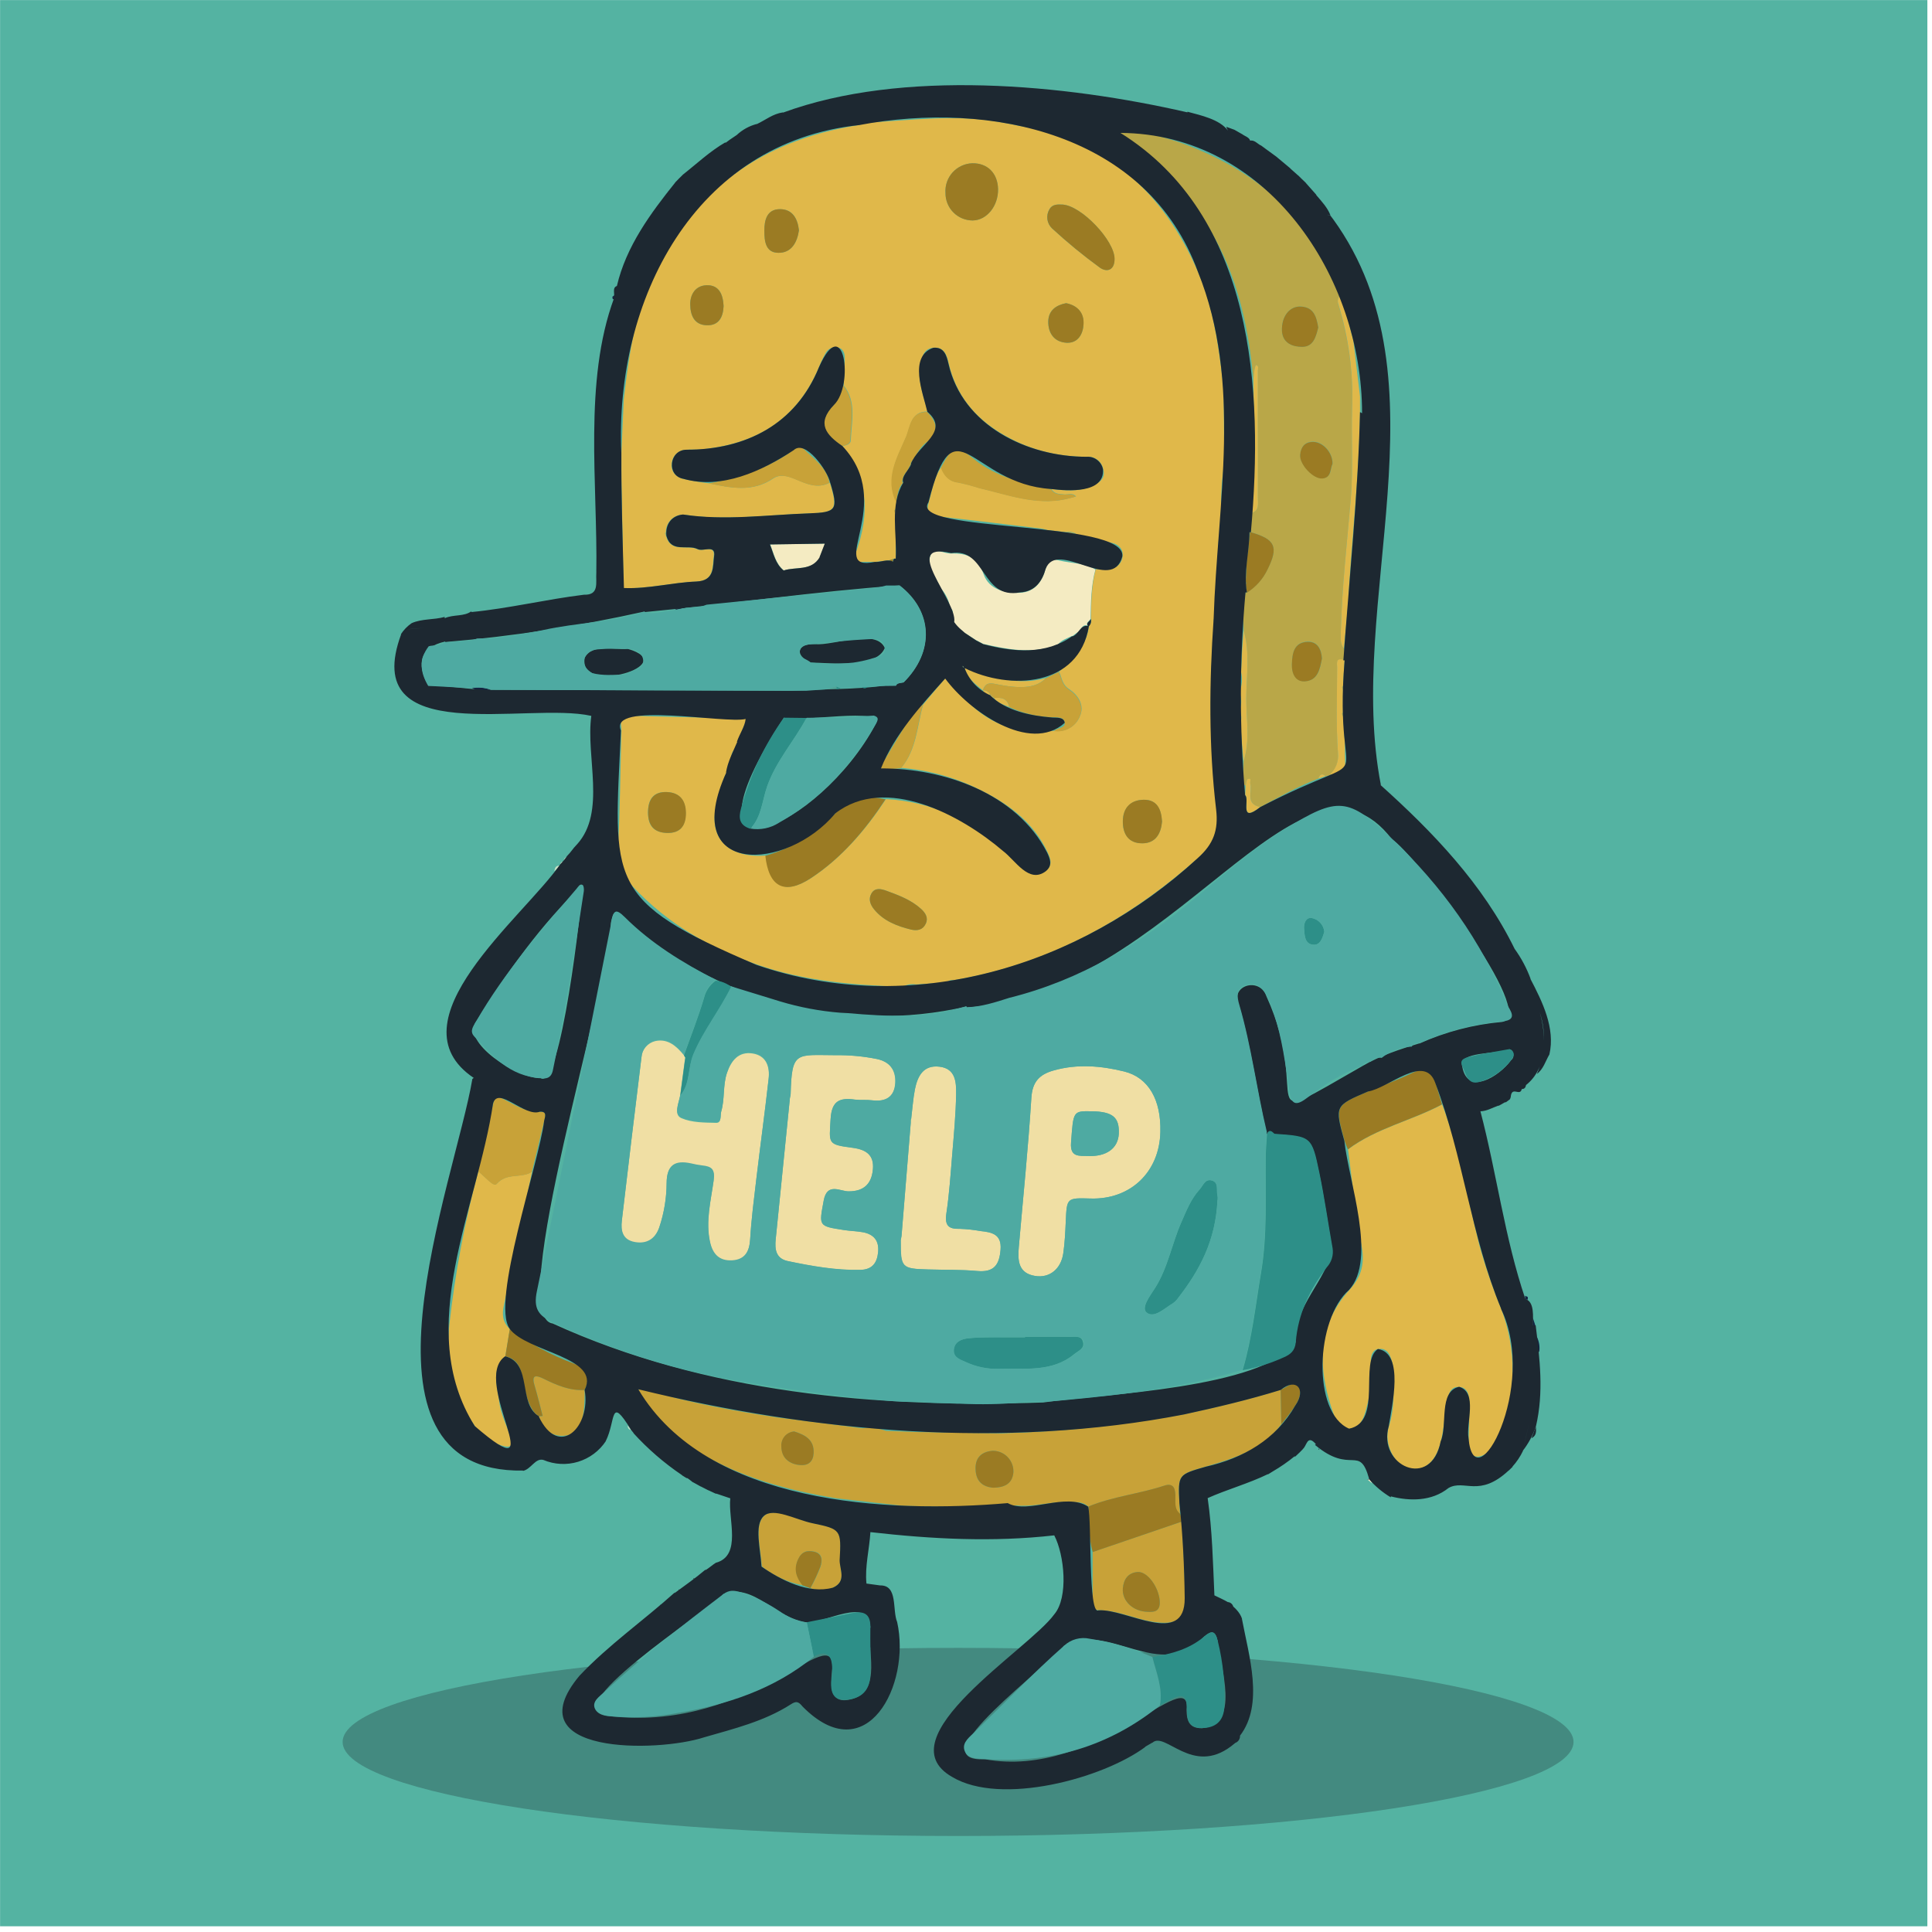 <svg width="129" height="129" viewBox="0 0 129 129" fill="none" xmlns="http://www.w3.org/2000/svg">
<path d="M128.69 0.005H0.005V128.618H128.69V0.005Z" fill="#54B3A2"/>
<path opacity="0.3" d="M63.971 122.589C86.666 122.589 105.065 119.777 105.065 116.309C105.065 112.841 86.666 110.029 63.971 110.029C41.275 110.029 22.877 112.841 22.877 116.309C22.877 119.777 41.275 122.589 63.971 122.589Z" fill="#1D2831"/>
<path d="M37.392 57.8L37.017 58.174C37.04 57.948 37.112 57.78 37.392 57.8Z" fill="#C6DFC4"/>
<path d="M41.918 95.183L42.137 95.482C42.102 95.478 42.069 95.467 42.039 95.45C42.008 95.433 41.982 95.409 41.962 95.381C41.941 95.353 41.927 95.321 41.919 95.287C41.912 95.253 41.911 95.217 41.918 95.183Z" fill="#C6DFC4"/>
<path d="M91.291 98.775C91.51 98.735 91.542 98.916 91.62 99.049L91.291 98.775Z" fill="#F0EDC7"/>
<path d="M37.874 57.217L37.66 57.504C37.653 57.471 37.653 57.436 37.66 57.403C37.667 57.37 37.681 57.339 37.702 57.312C37.722 57.285 37.748 57.262 37.778 57.246C37.807 57.229 37.84 57.22 37.874 57.217Z" fill="#C6DFC4"/>
<path d="M37.632 57.529L37.429 57.745C37.406 57.594 37.477 57.529 37.632 57.529Z" fill="#C6DFC4"/>
<path d="M83.525 35.539C83.537 35.114 83.552 34.687 83.565 34.263C84.118 34.08 83.985 33.607 83.99 33.213C84.002 31.635 83.99 30.055 83.99 28.475C83.99 27.219 83.99 25.981 83.99 24.733C83.99 24.609 84.075 24.416 83.854 24.376C83.811 24.481 83.779 24.59 83.761 24.702C83.728 24.908 83.711 25.114 83.688 25.32C83.389 22.102 82.756 18.975 81.215 16.091C79.719 13.296 77.844 10.816 75.082 9.146C74.949 9.065 74.683 9.05 74.788 8.859C74.854 8.741 75.148 8.681 75.326 8.704C76.858 8.903 78.356 9.304 79.782 9.897C84.404 11.796 87.775 14.948 89.481 19.729C89.407 19.802 89.355 19.895 89.331 19.997C89.307 20.099 89.312 20.205 89.346 20.304C90.04 22.527 90.356 24.851 90.281 27.179C90.215 29.219 90.356 31.269 90.193 33.298C89.941 36.275 89.597 39.242 89.524 42.231C89.524 42.6 89.464 42.984 89.733 43.306L89.808 43.557L89.698 44.085C89.175 43.929 89.283 44.336 89.283 44.587C89.283 46.496 89.203 48.41 89.338 50.309C89.369 50.58 89.334 50.854 89.236 51.108C89.138 51.362 88.98 51.589 88.775 51.769L88.501 51.832C88.25 51.581 88.119 51.744 88.026 51.99C86.671 52.492 85.42 53.216 84.143 53.892C83.138 53.691 83.64 52.867 83.48 52.306C83.449 52.203 83.605 51.925 83.314 52.023C83.226 52.053 83.216 52.312 83.17 52.465C83.107 52.428 83.051 52.379 83.004 52.322L83.027 50.839C83.49 49.465 83.216 48.046 83.216 46.652C83.216 45.145 83.49 43.59 83.032 42.085C83.032 41.595 83.012 41.103 83.004 40.611C83.057 40.259 83.113 39.907 83.165 39.556H83.258C83.858 39.179 84.337 38.639 84.638 37.998C85.382 36.514 85.156 36.014 83.525 35.539ZM88.021 21.859C87.895 21.15 87.735 20.51 86.855 20.465C86.101 20.43 85.543 21.13 85.598 22.125C85.651 22.924 86.322 23.155 86.935 23.155C87.722 23.157 87.87 22.464 88.021 21.859ZM88.272 43.964C88.23 43.339 87.968 42.826 87.332 42.841C86.39 42.861 86.287 43.63 86.264 44.349C86.247 44.944 86.493 45.524 87.134 45.481C87.996 45.451 88.142 44.672 88.265 43.979L88.272 43.964ZM88.979 30.952C88.979 30.198 88.333 29.493 87.684 29.493C87.109 29.493 86.868 29.847 86.82 30.347C86.757 30.992 87.695 31.987 88.305 31.934C88.916 31.882 88.813 31.309 88.979 30.967V30.952Z" fill="#B9A748"/>
<path d="M73.144 38.026C72.85 39.103 72.84 40.209 72.82 41.312C72.767 41.485 72.421 41.563 72.669 41.831L72.697 41.804C72.227 41.578 72.194 42.12 71.913 42.243L71.573 42.495L71.599 42.452C71.254 42.62 70.875 42.731 70.621 43.05C70.584 43.042 70.546 43.045 70.511 43.058C70.476 43.071 70.445 43.093 70.422 43.123C68.826 43.668 67.251 43.354 65.677 42.999L65.71 43.025L65.177 42.746L65.21 42.771L64.423 42.269L64.456 42.301L64.156 42.05L64.182 42.073L63.903 41.821L63.664 41.51L63.702 41.548L63.604 41.083C63.635 40.989 63.636 40.888 63.605 40.794C63.575 40.7 63.515 40.618 63.435 40.56C63.362 40.103 63.162 39.676 62.857 39.327C62.716 39.076 62.581 38.825 62.435 38.573C62.133 38.056 61.887 37.42 62.204 36.946C62.455 36.581 63.058 36.973 63.498 36.958C64.576 36.923 65.272 37.209 65.687 38.367C66.029 39.33 67.062 39.623 68.097 39.581C69.103 39.531 69.583 38.827 69.807 38.008C69.968 37.42 70.179 37.282 70.737 37.428C71.543 37.616 72.403 37.584 73.144 38.026Z" fill="#F4EBC2"/>
<path d="M52.339 38.089C51.783 37.642 51.67 36.961 51.424 36.35L55.091 36.295L54.734 37.215H54.749C54.186 38.151 53.153 37.822 52.339 38.089Z" fill="#F4EBC2"/>
<path d="M71.134 35.554C71.272 35.523 71.415 35.525 71.552 35.559C71.69 35.593 71.817 35.658 71.925 35.75C71.647 35.779 71.367 35.709 71.134 35.554Z" fill="#B9A748"/>
<path d="M45.567 34.363L45.783 34.379L45.673 34.409L45.567 34.363Z" fill="#B9A748"/>
<path d="M44.459 35.783C44.431 35.728 44.408 35.671 44.391 35.612C44.391 35.592 44.429 35.562 44.452 35.536L44.459 35.783Z" fill="#B9A748"/>
<path d="M81.33 36.177C81.35 36.046 81.373 35.926 81.396 35.783L81.33 36.177Z" fill="#B9A748"/>
<path d="M48.764 50.794C48.755 50.802 48.747 50.81 48.739 50.818L48.764 50.794Z" fill="#E0B84A"/>
<path d="M81.715 26.3L81.657 25.546C81.358 23.022 81.009 20.502 79.986 18.146C77.673 12.808 73.835 9.337 67.954 8.385L67.68 8.324C67.399 8.269 67.117 8.211 66.833 8.161C63.817 7.616 60.801 8.03 57.785 8.199L57.37 8.347C50.428 9.417 45.613 13.172 43.072 19.739C42.209 21.967 41.928 24.333 41.647 26.692C41.596 27.876 41.545 29.06 41.493 30.244V32.025L41.636 39.269C43.27 39.327 44.861 38.897 46.477 38.835C47.734 38.787 47.56 37.79 47.656 37.149C47.779 36.33 46.935 36.86 46.56 36.672C45.886 36.33 44.801 36.963 44.469 35.78C44.441 35.725 44.419 35.668 44.401 35.609C44.401 35.589 44.439 35.559 44.462 35.534C44.458 35.232 44.573 34.94 44.781 34.721C44.989 34.502 45.275 34.373 45.577 34.361L45.794 34.376L46.311 34.456L46.563 34.476C49.051 34.702 51.522 34.363 54.002 34.283C55.832 34.22 55.968 34.049 55.41 32.223C54.605 32.658 53.841 32.301 53.148 32.007C52.602 31.779 52.095 31.63 51.62 31.952C50.24 32.886 48.797 32.57 47.347 32.271C46.767 32.204 46.192 32.106 45.623 31.977C45.158 31.851 44.796 31.522 44.851 30.972C44.861 30.718 44.97 30.477 45.154 30.301C45.339 30.125 45.584 30.027 45.839 30.028C46.128 30.003 46.424 30.028 46.716 30.013C50.408 29.691 53.206 28.066 54.678 24.521C54.797 24.21 54.939 23.909 55.103 23.62C55.173 23.466 55.293 23.341 55.443 23.263C55.593 23.186 55.764 23.161 55.93 23.193C56.347 23.285 56.41 23.62 56.403 23.966C56.403 24.549 56.357 25.129 56.332 25.725C57.219 26.85 56.85 28.146 56.81 29.39C56.81 29.663 56.498 29.736 56.252 29.787C58.179 32.218 58.041 34.825 56.903 37.516H58.411L58.637 37.496L59.391 37.408L59.672 37.317L59.74 37.297H59.813C59.813 36.282 59.805 35.268 59.788 34.253C59.764 34.2 59.747 34.144 59.735 34.087C59.735 34.067 59.773 34.042 59.793 34.019C59.818 33.851 59.841 33.682 59.866 33.517C59.082 31.919 59.934 30.515 60.52 29.151C60.783 28.535 60.798 27.455 61.934 27.478C61.683 26.473 61.256 25.483 61.459 24.413C61.557 23.896 61.62 23.278 62.339 23.215C63.058 23.152 63.234 23.753 63.344 24.27C63.948 26.85 65.642 28.453 67.954 29.525C69.404 30.182 70.981 30.513 72.574 30.495C72.827 30.476 73.078 30.552 73.279 30.706C73.481 30.861 73.618 31.084 73.665 31.334C73.835 31.972 73.383 32.238 72.91 32.454C72.031 32.851 71.113 32.758 70.196 32.645C70.392 32.989 70.726 32.982 71.063 33.012C71.314 33.032 71.624 32.886 71.845 33.148C71.611 33.208 71.377 33.281 71.141 33.328C69.148 33.743 67.293 33.024 65.411 32.587C64.939 32.435 64.46 32.309 63.975 32.211C63.39 32.143 63.04 31.753 62.844 31.206C62.342 31.896 62.251 32.733 62.015 33.522C61.814 34.188 62.04 34.416 62.686 34.489C64.996 34.74 67.301 35.029 69.608 35.303L69.94 35.393L71.161 35.529C71.299 35.498 71.443 35.5 71.58 35.534C71.718 35.568 71.845 35.633 71.953 35.725C72.707 35.898 73.491 36.061 74.255 36.25C74.708 36.36 75.009 36.662 74.956 37.142C74.938 37.351 74.85 37.549 74.705 37.702C74.56 37.855 74.368 37.955 74.16 37.986C73.83 38.02 73.498 38.025 73.167 38.001C72.873 39.078 72.863 40.184 72.843 41.286C72.87 41.378 72.87 41.476 72.843 41.568C72.817 41.66 72.764 41.743 72.692 41.806L72.719 41.779C72.534 43.118 71.714 44.039 70.709 44.838C70.915 45.238 70.887 45.692 71.397 46.021C71.948 46.378 72.456 47.074 72.101 47.83C71.968 48.159 71.727 48.433 71.418 48.607C71.109 48.781 70.75 48.846 70.4 48.79C68.19 49.058 66.255 48.488 64.664 46.898C64.136 46.37 63.641 45.81 63.131 45.263C62.628 45.856 62.131 46.447 61.641 47.036C61.231 48.476 61.206 50.051 60.17 51.271C62.083 51.421 63.946 51.956 65.647 52.844C67.464 53.763 69.032 54.977 69.935 56.878C70.136 57.303 70.317 57.742 69.857 58.122C69.668 58.292 69.422 58.386 69.168 58.386C68.914 58.386 68.668 58.292 68.479 58.122C67.957 57.712 67.489 57.232 66.996 56.783C64.775 54.748 62.201 53.517 59.155 53.356C57.8 55.409 56.212 57.278 54.153 58.632C52.394 59.779 51.351 59.189 51.137 57.124C48.624 57.335 46.864 55.868 48.136 52.839C48.178 52.38 48.316 51.935 48.541 51.533L48.505 51.563C48.583 51.312 48.553 51.01 48.757 50.809C48.837 50.558 48.802 50.254 49.041 50.056L49.26 49.513H49.234C49.439 49.038 49.642 48.561 49.843 48.084L49.82 47.986L41.81 47.785C41.307 47.978 41.503 48.415 41.493 48.757C41.415 51.387 41.413 54.032 41.259 56.645C41.197 57.717 41.566 58.468 42.265 59.204C44.569 61.671 47.389 63.294 50.546 64.404C53.703 65.514 56.968 65.773 60.268 65.886C60.535 65.735 60.845 65.68 61.148 65.73L63.254 65.602C63.35 65.431 63.505 65.431 63.671 65.447C69.955 64.399 75.278 61.472 80.008 57.28C81.079 56.328 81.398 55.391 81.24 54.042C80.787 49.888 80.73 45.7 81.069 41.535C81.037 41.459 81.037 41.373 81.069 41.296C81.166 39.585 81.265 37.874 81.365 36.164C81.386 36.034 81.408 35.913 81.431 35.77C81.622 34.24 81.418 32.68 81.737 31.158C81.713 31.128 81.701 31.09 81.704 31.051C81.707 31.012 81.724 30.976 81.753 30.95C81.728 29.41 81.715 27.861 81.715 26.3ZM47.176 21.718C46.326 21.685 46.09 21.027 46.088 20.319C46.085 19.61 46.472 19.063 47.188 19.045C48.02 19.023 48.277 19.661 48.315 20.437C48.284 21.143 48.038 21.748 47.176 21.718ZM51.971 16.88C51.109 16.88 51.036 16.079 51.036 15.388C51.036 14.697 51.205 13.971 52.067 13.966C52.929 13.961 53.256 14.594 53.346 15.373C53.231 16.204 52.831 16.892 51.971 16.88ZM64.946 14.72C64.706 14.72 64.468 14.672 64.246 14.58C64.025 14.487 63.824 14.352 63.655 14.181C63.486 14.011 63.353 13.809 63.263 13.586C63.173 13.364 63.128 13.126 63.131 12.886C63.113 12.637 63.146 12.387 63.227 12.151C63.309 11.915 63.437 11.698 63.604 11.512C63.772 11.327 63.975 11.177 64.201 11.072C64.428 10.967 64.673 10.909 64.923 10.902C65.928 10.884 66.617 11.565 66.64 12.625C66.662 13.753 65.888 14.71 64.946 14.72ZM71.229 22.886C70.4 22.851 69.972 22.251 69.99 21.454C70.007 20.733 70.505 20.372 71.181 20.244C71.963 20.397 72.378 20.909 72.345 21.638C72.322 22.281 71.996 22.916 71.234 22.886H71.229ZM73.426 17.862C72.316 17.053 71.254 16.181 70.244 15.25C70.073 15.088 69.962 14.873 69.93 14.64C69.899 14.407 69.948 14.17 70.07 13.969C70.266 13.622 70.623 13.645 70.96 13.657C72.217 13.748 74.409 16.053 74.416 17.284C74.424 18.063 73.898 18.194 73.431 17.865L73.426 17.862ZM44.522 55.612C43.63 55.587 43.265 55.097 43.265 54.246C43.265 53.394 43.614 52.846 44.522 52.884C45.381 52.919 45.779 53.444 45.779 54.283C45.779 55.122 45.447 55.642 44.527 55.615L44.522 55.612ZM61.806 61.684C61.615 62.088 61.253 62.156 60.846 62.07C59.899 61.837 59.006 61.503 58.361 60.714C58.109 60.402 57.973 60.041 58.175 59.672C58.408 59.242 58.833 59.347 59.18 59.473C60.004 59.774 60.834 60.083 61.497 60.686C61.796 60.958 62.002 61.282 61.811 61.686L61.806 61.684ZM76.258 56.305C75.344 56.305 74.954 55.657 74.969 54.813C74.984 53.969 75.494 53.409 76.366 53.399C77.239 53.389 77.538 54.032 77.585 54.849C77.528 55.652 77.166 56.305 76.263 56.308L76.258 56.305Z" fill="#E0B84A"/>
<path d="M49.028 50.056L49.016 50.068V50.086L49.028 50.056Z" fill="#E0B84A"/>
<path d="M100.229 87.376C99.666 85.996 99.183 84.586 98.781 83.151C97.984 80.006 97.451 76.793 96.293 73.744C94.242 74.839 91.899 75.324 90.009 76.745C90.293 78.853 90.487 80.978 90.894 83.063C91.133 84.284 90.972 85.176 90.107 86.123C87.725 88.733 88.084 91.8 89.102 94.575C89.26 95 89.529 95.427 90.095 95.394C90.66 95.362 90.901 94.992 91.075 94.545C91.193 94.236 91.258 93.907 91.346 93.588C91.598 92.686 91.505 91.762 91.532 90.845C91.545 90.491 91.623 90.147 92.017 90.074C92.45 89.994 92.731 90.247 92.859 90.652C92.951 90.882 93.007 91.125 93.025 91.373C93.025 92.661 93.159 93.947 92.741 95.224C92.374 96.344 93.058 97.735 93.98 98.012C95.026 98.318 95.853 97.7 96.205 96.253C96.401 95.447 96.456 94.606 96.602 93.789C96.7 93.287 96.715 92.558 97.441 92.606C98.055 92.646 98.112 93.269 98.112 93.784C98.112 94.538 98.08 95.291 98.067 96.045C98.067 96.487 97.866 97.065 98.444 97.228C98.902 97.359 99.324 97.03 99.628 96.665C99.823 96.449 99.983 96.204 100.103 95.939C101.248 93.208 101.293 90.14 100.229 87.376Z" fill="#E0B84A"/>
<path d="M35.524 78.235C34.82 78.695 33.848 78.263 33.164 79.046C32.96 79.28 32.35 78.519 31.935 78.202C31.031 81.574 30.384 85.009 30 88.479C29.748 90.905 30.251 93.199 31.714 95.228C32.142 95.852 32.772 96.308 33.498 96.52C33.73 96.585 34.039 96.673 34.19 96.437C34.262 96.324 34.117 96.06 34.056 95.871C33.805 95.118 33.428 94.389 33.337 93.623C33.217 92.598 32.779 91.471 33.74 90.569L34.041 88.733C33.554 88.293 33.508 87.775 33.644 87.147C34.292 84.181 34.901 81.207 35.524 78.235Z" fill="#E0B84A"/>
<path d="M90.281 27.179C90.215 29.219 90.356 31.268 90.193 33.298C89.941 36.275 89.597 39.242 89.524 42.231C89.524 42.6 89.464 42.984 89.733 43.306L90.042 40.068L90.087 39.046C90.338 35.2 90.773 31.364 90.808 27.491V26.471C90.661 25.221 90.512 23.973 90.361 22.725C90.065 21.721 89.936 20.675 89.489 19.711C89.415 19.784 89.362 19.877 89.338 19.979C89.314 20.081 89.319 20.187 89.353 20.286C90.047 22.516 90.361 24.846 90.281 27.179Z" fill="#E0B84A"/>
<path d="M89.818 51.101C89.818 50.849 89.803 50.598 89.798 50.347V49.576L89.685 47.833C89.656 47.776 89.632 47.716 89.615 47.654C89.615 47.634 89.652 47.604 89.675 47.576C89.675 47.074 89.675 46.572 89.675 46.069C89.648 46.012 89.627 45.952 89.612 45.891C89.612 45.868 89.652 45.838 89.675 45.813L89.778 44.055H89.695C89.172 43.899 89.28 44.306 89.28 44.557C89.28 46.466 89.2 48.38 89.336 50.279C89.366 50.55 89.331 50.824 89.233 51.078C89.135 51.332 88.977 51.559 88.773 51.739C89.16 51.603 89.836 51.897 89.818 51.101Z" fill="#E0B84A"/>
<path d="M66.735 45.722C68.364 46.029 69.248 45.886 69.841 45.268C67.931 45.813 66.164 45.223 64.405 44.585C64.561 45.29 65.126 45.667 65.624 46.092C65.665 46.185 65.733 46.264 65.82 46.318C65.906 46.372 66.007 46.398 66.109 46.393C66.109 46.544 66.247 46.574 66.36 46.609C66.612 46.951 67.024 47.049 67.388 47.21C67.27 46.627 66.861 46.546 66.368 46.599L66.102 46.348C66.1 46.354 66.1 46.36 66.102 46.366C66.063 46.275 65.996 46.198 65.91 46.149C65.824 46.099 65.725 46.078 65.626 46.089C65.823 45.451 66.275 45.642 66.735 45.722Z" fill="#E0B84A"/>
<path d="M64.392 44.575H64.362L64.377 44.592H64.397C64.396 44.585 64.396 44.579 64.397 44.572L64.392 44.575Z" fill="#E0B84A"/>
<path d="M83.99 33.213C84.002 31.635 83.99 30.055 83.99 28.475C83.99 27.219 83.99 25.981 83.99 24.732C83.99 24.609 84.075 24.416 83.854 24.376C83.81 24.481 83.779 24.59 83.761 24.702C83.728 24.908 83.71 25.114 83.688 25.32C83.743 28.302 83.771 31.284 83.565 34.263C84.118 34.08 83.984 33.607 83.99 33.213Z" fill="#E0B84A"/>
<path d="M83.215 46.647C83.215 45.14 83.489 43.585 83.032 42.08C82.997 42.583 82.962 43.085 82.929 43.587L82.899 44.313L82.869 44.866C82.975 45.322 82.933 45.799 82.75 46.23C82.832 46.423 82.875 46.631 82.875 46.842C82.875 47.052 82.832 47.26 82.75 47.453C82.825 47.578 82.87 47.719 82.881 47.864C82.892 48.009 82.87 48.155 82.816 48.29L83.027 50.842C83.489 49.46 83.215 48.041 83.215 46.647Z" fill="#E0B84A"/>
<path d="M83.479 52.301C83.449 52.198 83.605 51.919 83.313 52.017C83.225 52.048 83.215 52.306 83.17 52.46L83.14 53.09C83.464 53.369 82.703 55.017 84.145 53.886C83.13 53.685 83.632 52.861 83.479 52.301Z" fill="#E0B84A"/>
<path d="M88.026 51.985L88.501 51.827C88.245 51.585 88.119 51.751 88.026 51.985Z" fill="#E0B84A"/>
<path d="M64.289 44.541C64.314 44.554 64.342 44.561 64.369 44.564L64.279 44.454C64.282 44.484 64.272 44.529 64.289 44.541Z" fill="#E0B84A"/>
<path d="M91.942 51.357L91.965 51.608C91.933 51.554 91.908 51.497 91.889 51.437C91.884 51.417 91.924 51.385 91.942 51.357Z" fill="#132340"/>
<path d="M39.832 38.046C39.858 38.1 39.88 38.156 39.897 38.214C39.897 38.237 39.862 38.267 39.842 38.292C39.839 38.209 39.834 38.129 39.832 38.046Z" fill="#132340"/>
<path d="M41.023 19.713C41.035 19.797 41.035 19.881 41.023 19.965L40.915 19.98C40.9 19.925 40.892 19.868 40.89 19.811C40.938 19.784 40.983 19.751 41.023 19.713Z" fill="#132340"/>
<path d="M102.772 90.28C102.521 89.963 102.576 89.602 102.606 89.242C102.77 89.562 102.828 89.925 102.772 90.28Z" fill="#132340"/>
<path d="M102.337 88.524C102.337 88.348 102.337 88.17 102.35 87.992L102.523 88.529C102.461 88.529 102.4 88.529 102.337 88.524Z" fill="#132340"/>
<path d="M101.835 86.766C101.835 86.68 101.835 86.595 101.835 86.514C101.89 86.547 101.948 86.574 102.008 86.595C102.016 86.655 102.016 86.716 102.008 86.776C101.95 86.776 101.892 86.773 101.835 86.766Z" fill="#132340"/>
<path d="M85.51 92.797C83.389 93.453 81.237 93.962 79.063 94.432C75.058 95.17 71.002 95.595 66.931 95.703H66.62L61.636 95.623H61.384L59.162 95.54C58.66 95.359 58.122 95.299 57.592 95.364L51.858 94.636C48.976 94.191 46.105 93.686 43.313 92.847C43.099 92.782 42.825 92.541 42.647 92.774C42.587 92.855 42.835 93.189 42.969 93.392C43.874 94.799 45.081 95.986 46.502 96.869C49.393 98.647 52.587 99.509 55.895 100.049L60.389 100.551H60.64C61.935 100.571 63.229 100.644 64.521 100.597C65.451 100.561 66.418 100.865 67.308 100.36C67.389 100.71 67.622 100.551 67.811 100.514C68.856 100.634 69.872 100.335 70.905 100.293C71.496 100.383 72.149 100.114 72.664 100.597C74.288 99.923 76.052 99.755 77.714 99.207C78.289 99.016 78.468 99.305 78.468 99.825C78.483 100.27 78.365 100.76 78.792 101.101C78.777 100.85 78.757 100.599 78.747 100.348C78.654 98.444 78.659 98.456 80.519 97.921C82.379 97.386 84.289 96.796 85.545 95.108L85.51 92.797ZM54.327 97.03C54.299 97.585 53.982 97.866 53.439 97.826C52.685 97.766 52.183 97.349 52.183 96.585C52.172 96.463 52.186 96.339 52.223 96.222C52.261 96.105 52.321 95.997 52.401 95.903C52.481 95.81 52.578 95.733 52.688 95.678C52.797 95.622 52.917 95.589 53.04 95.58C53.791 95.814 54.369 96.143 54.327 97.03ZM67.665 98.316C67.58 99.1 67.039 99.32 66.333 99.335C65.554 99.278 65.147 98.871 65.137 98.062C65.127 97.253 65.597 96.924 66.285 96.869C66.472 96.868 66.658 96.905 66.83 96.978C67.003 97.052 67.158 97.159 67.287 97.295C67.417 97.43 67.517 97.591 67.582 97.766C67.647 97.942 67.675 98.129 67.665 98.316Z" fill="#C8A238"/>
<path d="M72.956 103.628V106.746C72.956 107.08 72.913 107.499 73.368 107.512C74.765 107.527 76.015 108.228 77.377 108.336C78.686 108.441 79.136 108.027 79.121 106.698C79.121 104.997 78.993 103.297 78.92 101.594L72.956 103.628ZM76.638 107.622C75.653 107.605 74.906 106.892 74.972 106.06C75.019 105.46 75.313 105.01 75.962 104.962C76.61 104.915 77.374 105.98 77.437 106.902C77.482 107.592 77.08 107.65 76.638 107.622Z" fill="#C8A238"/>
<path d="M36.059 74.236C35.116 74.286 34.383 73.771 33.606 73.382C33.189 73.173 33.03 73.236 32.932 73.693C32.608 75.201 32.108 76.665 31.927 78.215C32.342 78.531 32.952 79.293 33.156 79.059C33.84 78.275 34.812 78.707 35.516 78.248C35.788 77.117 36.056 75.987 36.335 74.854C36.416 74.545 36.539 74.211 36.059 74.236Z" fill="#C8A238"/>
<path d="M65.631 46.109C65.631 46.109 65.631 46.109 65.631 46.097H65.617L65.631 46.109Z" fill="#C8A238"/>
<path d="M70.38 48.815C70.73 48.871 71.089 48.806 71.398 48.632C71.707 48.458 71.948 48.184 72.081 47.855C72.436 47.102 71.928 46.403 71.377 46.047C70.875 45.718 70.895 45.263 70.689 44.863L69.844 45.273C69.256 45.891 68.366 46.026 66.738 45.727C66.278 45.642 65.825 45.451 65.637 46.097C65.741 46.084 65.846 46.108 65.935 46.164C66.024 46.219 66.091 46.304 66.124 46.403L66.112 46.355L66.378 46.607C66.881 46.554 67.281 46.634 67.399 47.217C68.301 47.632 69.277 47.861 70.269 47.89C70.566 47.91 71.041 47.845 71.091 48.245C71.141 48.644 70.581 48.571 70.38 48.815Z" fill="#C8A238"/>
<path d="M66.396 46.629L66.376 46.609H66.358L66.396 46.629Z" fill="#C8A238"/>
<path d="M63.95 32.223C64.436 32.322 64.915 32.448 65.386 32.6C67.268 33.037 69.123 33.755 71.116 33.341C71.353 33.293 71.586 33.22 71.82 33.16C71.599 32.909 71.3 33.044 71.038 33.024C70.701 32.994 70.367 33.002 70.171 32.658C68.362 32.251 66.549 31.884 65.046 30.666C63.81 29.661 63.631 29.729 62.819 31.231C63.016 31.766 63.365 32.158 63.95 32.223Z" fill="#C8A238"/>
<path d="M36.306 92.066C35.803 91.815 35.479 91.775 35.703 92.518C35.904 93.189 36.062 93.87 36.24 94.548L35.989 94.573L35.693 94.322C35.745 94.46 35.783 94.613 35.982 94.573H35.967C36.041 94.984 36.276 95.348 36.618 95.587C36.961 95.826 37.385 95.919 37.796 95.846C38.648 95.756 38.847 94.99 38.965 94.284C39.02 93.793 39.043 93.299 39.033 92.804C38.04 92.872 37.168 92.49 36.306 92.066Z" fill="#C8A238"/>
<path d="M51.592 31.954C52.067 31.633 52.575 31.781 53.12 32.01C53.827 32.303 54.59 32.66 55.382 32.226C55.186 31.196 54.352 30.658 53.678 29.99C53.367 29.679 53.191 29.895 52.947 30.068C51.255 31.284 49.337 31.934 47.302 32.273C48.764 32.572 50.212 32.889 51.592 31.954Z" fill="#C8A238"/>
<path d="M60.296 32.231L60.243 32.193C60.256 31.921 60.37 31.663 60.562 31.47L60.829 30.967L60.806 30.98C60.815 30.902 60.852 30.831 60.912 30.781C61.196 30.382 61.414 29.88 61.781 29.601C62.714 28.905 62.633 28.244 61.902 27.501C60.766 27.478 60.751 28.558 60.487 29.174C59.901 30.538 59.049 31.937 59.833 33.539C59.931 33.077 59.956 32.597 60.296 32.231Z" fill="#C8A238"/>
<path d="M56.219 29.784C56.47 29.734 56.767 29.661 56.777 29.387C56.817 28.144 57.187 26.848 56.299 25.722C56.091 26.167 55.98 26.707 55.658 27.038C54.457 28.274 55.143 29.051 56.219 29.784Z" fill="#C8A238"/>
<path d="M59.529 51.339C59.736 51.339 59.942 51.312 60.148 51.297C61.183 50.073 61.209 48.501 61.618 47.061C61.148 47.22 60.925 47.606 60.693 48.008C60.175 48.903 59.635 49.779 59.107 50.669C58.987 50.874 58.672 51.075 58.821 51.289C58.904 51.412 59.283 51.339 59.529 51.339Z" fill="#C8A238"/>
<path d="M56.086 104.156C56.204 102.147 56.172 102.091 54.281 101.699C53.16 101.468 51.695 100.577 51.014 101.22C50.333 101.863 50.805 103.428 50.868 104.591C51.662 105.22 52.596 105.651 53.59 105.847C53.191 105.329 52.99 104.809 53.286 104.136C53.522 103.593 53.889 103.49 54.374 103.601C54.943 103.732 54.912 104.209 54.789 104.606C54.598 105.1 54.374 105.581 54.118 106.045C54.607 106.226 55.147 106.212 55.626 106.005C56.556 105.595 56.053 104.772 56.086 104.156Z" fill="#C8A238"/>
<path d="M59.703 34.102C59.714 34.159 59.732 34.215 59.755 34.268C59.78 34.234 59.793 34.193 59.793 34.151C59.793 34.109 59.78 34.068 59.755 34.034C59.74 34.057 59.7 34.082 59.703 34.102Z" fill="#C8A238"/>
<path d="M45.663 70.455C45.685 70.514 45.715 70.569 45.753 70.619C45.738 70.722 45.723 70.827 45.706 70.93C45.608 71.684 45.507 72.437 45.407 73.191C45.313 73.693 44.967 74.427 45.492 74.658C46.186 74.962 47.04 74.957 47.829 74.974C48.189 74.974 48.081 74.512 48.149 74.251C48.4 73.407 48.252 72.505 48.536 71.656C48.82 70.807 49.325 70.202 50.242 70.34C51.16 70.478 51.416 71.219 51.318 72.055C51.067 74.294 50.76 76.529 50.494 78.765C50.338 80.091 50.164 81.418 50.086 82.746C50.039 83.585 49.747 84.143 48.883 84.196C48.018 84.249 47.581 83.771 47.405 82.968C47.098 81.578 47.46 80.204 47.643 78.863C47.752 78.084 47.493 77.926 46.869 77.858C46.62 77.828 46.374 77.783 46.13 77.722C45.067 77.496 44.514 77.816 44.507 79.014C44.502 80.018 44.338 81.015 44.019 81.968C43.755 82.754 43.19 83.123 42.37 82.973C41.551 82.822 41.438 82.201 41.516 81.528C41.943 77.881 42.381 74.235 42.83 70.591C42.851 70.336 42.952 70.095 43.118 69.901C43.285 69.707 43.509 69.572 43.758 69.513C44.602 69.335 45.168 69.855 45.663 70.455Z" fill="#F0DFA4"/>
<path d="M72.818 80.026C71.222 79.978 71.232 79.978 71.161 81.568C71.129 82.274 71.096 82.988 70.995 83.686C70.844 84.731 70.073 85.359 69.105 85.193C67.989 85.01 67.947 84.163 68.025 83.274C68.314 79.951 68.655 76.632 68.864 73.304C68.932 72.219 69.412 71.739 70.357 71.473C71.935 71.026 73.521 71.164 75.062 71.543C76.701 71.948 77.535 73.457 77.477 75.585C77.417 78.268 75.474 80.106 72.818 80.026ZM72.908 74.201C71.629 74.178 71.671 74.181 71.513 76.306C71.44 77.29 72.076 77.165 72.632 77.187C73.888 77.24 74.657 76.668 74.703 75.7C74.75 74.61 74.303 74.226 72.908 74.201Z" fill="#F0DFA4"/>
<path d="M55.787 70.455C56.706 70.442 57.625 70.526 58.526 70.707C59.416 70.887 59.818 71.46 59.771 72.309C59.718 73.254 59.137 73.588 58.227 73.472C57.855 73.424 57.473 73.472 57.101 73.427C56.096 73.289 55.533 73.47 55.46 74.721C55.365 76.379 55.231 76.419 56.946 76.645C57.858 76.766 58.366 77.147 58.285 78.069C58.205 78.991 57.737 79.556 56.659 79.551C56.099 79.551 55.224 78.938 54.998 80.169C54.684 81.877 54.631 81.87 56.37 82.136C56.782 82.199 57.205 82.204 57.627 82.282C58.348 82.42 58.708 82.852 58.632 83.613C58.562 84.334 58.235 84.774 57.456 84.794C55.812 84.831 54.211 84.543 52.615 84.211C51.816 84.048 51.723 83.442 51.793 82.759C52.108 79.646 52.422 76.534 52.733 73.422C52.733 73.299 52.788 73.171 52.791 73.053C52.859 70.154 53.15 70.448 55.787 70.455Z" fill="#F0DFA4"/>
<path d="M60.195 82.531C60.401 80.008 60.607 77.486 60.811 74.964C60.811 74.879 60.831 74.794 60.839 74.713C60.922 74.05 60.965 73.382 61.09 72.731C61.269 71.855 61.651 71.094 62.734 71.224C63.817 71.355 63.85 72.272 63.84 73.045C63.82 74.419 63.687 75.793 63.573 77.165C63.468 78.454 63.38 79.747 63.189 81.026C63.071 81.827 63.33 82.078 64.096 82.051C64.556 82.068 65.013 82.117 65.466 82.199C66.22 82.277 66.889 82.405 66.808 83.432C66.728 84.46 66.368 84.967 65.255 84.867C64.141 84.766 63.083 84.796 61.987 84.764C60.18 84.711 60.125 84.648 60.133 82.802L60.195 82.531Z" fill="#F0DFA4"/>
<path d="M60.829 74.711C60.829 74.793 60.811 74.879 60.801 74.962C60.785 74.903 60.773 74.842 60.766 74.781C60.776 74.758 60.829 74.733 60.829 74.711Z" fill="#70B49A"/>
<path d="M32.787 46.057C32.349 46.082 31.907 46.172 31.497 45.931C31.931 45.862 32.375 45.905 32.787 46.057Z" fill="#132340"/>
<path d="M55.84 46.016H55.108L55.862 45.803L55.84 45.823C55.85 45.891 55.845 45.954 55.84 46.016Z" fill="#4FA497"/>
<path d="M45.055 40.726C45.162 40.649 45.285 40.594 45.415 40.566C45.544 40.538 45.678 40.537 45.809 40.563L45.055 40.726Z" fill="#132340"/>
<path d="M95.853 72.312C95.581 71.443 95.081 71.257 94.244 71.666C93.312 72.121 92.321 72.46 91.364 72.869C89.129 73.821 89.132 73.826 89.778 76.17C89.84 76.364 89.914 76.553 89.999 76.738C91.894 75.316 94.237 74.831 96.282 73.736C96.142 73.261 96.001 72.787 95.853 72.312Z" fill="#9B7B23"/>
<path d="M55.767 54.308C54.495 55.656 52.884 56.635 51.102 57.142C51.328 59.207 52.358 59.797 54.118 58.649C56.176 57.303 57.765 55.434 59.12 53.374C57.838 53.065 56.78 53.258 55.767 54.308Z" fill="#9B7B23"/>
<path d="M78.48 99.818C78.463 99.298 78.294 99.009 77.726 99.2C76.065 99.748 74.301 99.916 72.677 100.589C72.717 101.594 72.664 102.634 72.963 103.629L78.92 101.594C78.885 101.428 78.85 101.262 78.812 101.091C78.377 100.752 78.495 100.262 78.48 99.818Z" fill="#9B7B23"/>
<path d="M38.266 91.026C36.755 90.467 35.333 89.694 34.041 88.733L33.739 90.569C34.591 90.737 34.785 91.42 34.928 92.124C35.084 92.892 35.179 93.674 35.682 94.314L35.979 94.565L36.23 94.54C36.052 93.862 35.893 93.181 35.692 92.51C35.468 91.757 35.803 91.817 36.295 92.058C37.157 92.483 38.03 92.865 39.025 92.812C39.492 91.905 39.213 91.38 38.266 91.026Z" fill="#9B7B23"/>
<path d="M83.525 35.539H83.432C83.462 35.62 83.462 35.709 83.432 35.79C83.397 36.147 83.364 36.504 83.331 36.86C83.306 36.963 83.281 37.066 83.258 37.169C83.231 37.722 83.206 38.275 83.18 38.827C83.208 38.9 83.208 38.98 83.18 39.053C83.206 39.227 83.233 39.4 83.258 39.573C83.858 39.197 84.337 38.656 84.638 38.016C85.382 36.514 85.156 36.014 83.525 35.539Z" fill="#9B7B23"/>
<path d="M54.361 103.608C53.877 103.498 53.51 103.609 53.273 104.144C52.977 104.817 53.178 105.337 53.577 105.854L54.105 106.043C54.361 105.578 54.585 105.097 54.776 104.603C54.899 104.216 54.93 103.749 54.361 103.608Z" fill="#9B7B23"/>
<path d="M85.51 92.797L85.556 95.105C85.875 94.681 86.227 94.274 86.503 93.824C86.754 93.435 86.958 92.867 86.672 92.548C86.34 92.174 85.895 92.644 85.51 92.797Z" fill="#9B7B23"/>
<path d="M59.64 37.325L59.358 37.415L59.61 37.508C59.626 37.448 59.636 37.387 59.64 37.325Z" fill="#9B7B23"/>
<path d="M66.64 12.625C66.617 11.565 65.938 10.884 64.923 10.902C64.673 10.909 64.428 10.968 64.201 11.073C63.975 11.178 63.772 11.327 63.604 11.512C63.437 11.698 63.309 11.915 63.227 12.151C63.146 12.387 63.113 12.637 63.131 12.886C63.128 13.126 63.173 13.364 63.263 13.586C63.353 13.809 63.486 14.011 63.655 14.181C63.824 14.352 64.025 14.488 64.246 14.58C64.468 14.672 64.706 14.72 64.946 14.72C65.888 14.71 66.662 13.753 66.64 12.625Z" fill="#9B7B23"/>
<path d="M73.431 17.865C73.891 18.194 74.424 18.063 74.421 17.287C74.421 16.056 72.219 13.75 70.965 13.662C70.629 13.647 70.272 13.624 70.076 13.971C69.953 14.172 69.904 14.409 69.935 14.642C69.967 14.876 70.078 15.091 70.249 15.252C71.259 16.183 72.321 17.055 73.431 17.865Z" fill="#9B7B23"/>
<path d="M61.5 60.689C60.836 60.086 60.007 59.777 59.182 59.476C58.838 59.35 58.413 59.245 58.177 59.674C57.976 60.043 58.109 60.405 58.363 60.717C59.009 61.505 59.901 61.839 60.849 62.073C61.256 62.158 61.618 62.091 61.809 61.686C62 61.282 61.796 60.958 61.5 60.689Z" fill="#9B7B23"/>
<path d="M76.263 56.308C77.171 56.308 77.52 55.652 77.59 54.851C77.543 54.035 77.269 53.392 76.371 53.402C75.474 53.412 74.989 53.939 74.974 54.816C74.959 55.693 75.349 56.31 76.263 56.308Z" fill="#9B7B23"/>
<path d="M44.529 52.887C43.617 52.849 43.273 53.414 43.273 54.248C43.273 55.082 43.64 55.59 44.529 55.615C45.419 55.64 45.806 55.137 45.801 54.286C45.796 53.434 45.389 52.922 44.529 52.887Z" fill="#9B7B23"/>
<path d="M51.971 16.88C52.831 16.893 53.228 16.204 53.346 15.373C53.256 14.594 52.911 13.961 52.067 13.966C51.222 13.971 51.036 14.672 51.036 15.388C51.036 16.104 51.109 16.867 51.971 16.88Z" fill="#9B7B23"/>
<path d="M71.186 20.244C70.51 20.372 70.013 20.733 69.995 21.454C69.978 22.251 70.405 22.851 71.234 22.886C71.988 22.916 72.323 22.281 72.35 21.63C72.39 20.909 71.968 20.397 71.186 20.244Z" fill="#9B7B23"/>
<path d="M47.188 19.045C46.472 19.065 46.082 19.618 46.087 20.319C46.093 21.02 46.339 21.685 47.176 21.718C48.013 21.751 48.284 21.143 48.314 20.437C48.277 19.661 48.01 19.023 47.188 19.045Z" fill="#9B7B23"/>
<path d="M58.607 37.503L58.381 37.523L58.496 37.546L58.607 37.503Z" fill="#9B7B23"/>
<path d="M86.943 23.16C87.709 23.16 87.87 22.464 88.021 21.864C87.895 21.155 87.735 20.515 86.855 20.47C86.101 20.434 85.543 21.135 85.598 22.13C85.659 22.929 86.33 23.16 86.943 23.16Z" fill="#9B7B23"/>
<path d="M87.325 42.856C86.382 42.877 86.279 43.645 86.257 44.364C86.239 44.959 86.485 45.539 87.126 45.496C87.996 45.441 88.132 44.663 88.265 43.969C88.225 43.354 87.973 42.841 87.325 42.856Z" fill="#9B7B23"/>
<path d="M87.677 29.508C87.101 29.508 86.86 29.862 86.812 30.362C86.749 31.007 87.687 32.002 88.297 31.949C88.908 31.897 88.8 31.309 88.971 30.967C88.979 30.209 88.325 29.508 87.677 29.508Z" fill="#9B7B23"/>
<path d="M66.285 96.869C65.597 96.924 65.124 97.273 65.137 98.062C65.149 98.851 65.554 99.278 66.333 99.336C67.039 99.318 67.59 99.1 67.665 98.316C67.675 98.129 67.647 97.942 67.582 97.766C67.517 97.591 67.417 97.43 67.287 97.295C67.158 97.159 67.003 97.052 66.83 96.978C66.658 96.905 66.472 96.868 66.285 96.869Z" fill="#9B7B23"/>
<path d="M54.327 97.03C54.369 96.143 53.779 95.814 53.027 95.578C52.905 95.587 52.785 95.62 52.675 95.675C52.566 95.731 52.468 95.807 52.388 95.901C52.309 95.994 52.248 96.103 52.211 96.22C52.173 96.337 52.16 96.46 52.17 96.582C52.17 97.336 52.69 97.763 53.427 97.823C53.982 97.866 54.294 97.585 54.327 97.03Z" fill="#9B7B23"/>
<path d="M75.962 104.962C75.313 105.01 75.019 105.465 74.972 106.06C74.906 106.892 75.653 107.605 76.638 107.623C77.08 107.65 77.482 107.592 77.437 106.902C77.374 105.98 76.62 104.915 75.962 104.962Z" fill="#9B7B23"/>
<path d="M89.677 45.828V46.079C89.651 46.022 89.63 45.962 89.615 45.901C89.61 45.883 89.655 45.853 89.677 45.828Z" fill="#B9A748"/>
<path d="M89.667 47.586C89.667 47.672 89.667 47.757 89.667 47.838C89.638 47.781 89.614 47.721 89.597 47.659C89.602 47.644 89.644 47.614 89.667 47.586Z" fill="#B9A748"/>
<path d="M103.453 70.405C103.86 68.647 102.975 66.866 102.179 65.346L102.201 65.364C101.938 64.648 101.578 63.972 101.131 63.354C99.019 59.033 95.664 55.542 92.16 52.399L92.203 52.422C89.823 40.249 96.823 25.433 89.021 14.644C88.951 14.552 88.88 14.461 88.812 14.368H88.833C88.629 13.851 88.265 13.471 87.877 13.014H87.898C87.656 12.745 87.417 12.474 87.179 12.203L87.209 12.225C87.023 12.05 86.84 11.874 86.661 11.693L86.679 11.718L86.146 11.243H86.158L85.181 10.427L85.203 10.447L84.449 9.897L84.469 9.909L84.148 9.676L84.19 9.718C83.957 9.595 83.758 9.334 83.472 9.389C83.409 9.153 83.082 9.088 82.906 8.932L82.934 8.957L82.418 8.663L81.873 8.465C81.906 8.551 81.946 8.635 81.991 8.716C81.418 7.963 80.209 7.711 79.287 7.46V7.503C71.101 5.619 60.258 4.589 52.28 7.52C52.28 7.515 52.28 7.509 52.28 7.503C51.597 7.603 51.154 7.993 50.521 8.292V8.279C50.024 8.411 49.567 8.664 49.191 9.015L48.734 9.324C48.764 9.301 48.767 9.301 48.734 9.324L48.437 9.543C48.439 9.529 48.439 9.516 48.437 9.502C47.394 10.103 46.5 10.954 45.547 11.7L45.6 11.66C45.416 11.836 45.238 12.017 45.062 12.203L45.09 12.18C43.436 14.245 41.805 16.451 41.189 19.098C40.862 19.196 41.066 19.641 40.988 19.899H41.003C38.949 25.476 39.912 32.304 39.816 38.237C39.771 38.9 40.033 39.744 38.995 39.709C36.481 40.015 33.938 40.633 31.454 40.869L31.495 40.799C30.992 41.191 30.283 41.008 29.692 41.279V41.191C28.966 41.397 28.184 41.299 27.486 41.608C27.195 41.808 26.948 42.065 26.757 42.362L26.79 42.336C23.934 50.041 35.224 46.833 39.482 47.8C39.103 50.543 40.487 54.213 38.53 56.376L38.55 56.351L38.278 56.652L38.316 56.614L38.065 56.928L38.097 56.896C38.007 56.994 37.916 57.092 37.828 57.192L37.858 57.165C37.726 57.355 37.577 57.534 37.414 57.7C34.933 61.269 26.033 68.207 31.633 71.973L31.54 72.04C30.401 78.823 22.668 98.416 34.938 98.19L34.905 98.215C35.466 98.107 35.73 97.339 36.278 97.479C37.013 97.791 37.835 97.835 38.599 97.603C39.363 97.371 40.022 96.879 40.46 96.211L40.44 96.233C41.141 94.854 40.691 93.136 42.111 95.43L42.076 95.399L42.327 95.711L42.277 95.671C43.248 96.742 44.345 97.691 45.544 98.499H45.527L45.864 98.708L45.849 98.68C45.962 98.703 46.303 99.029 46.281 98.974L46.806 99.265L46.786 99.248L47.309 99.516L47.291 99.501L47.829 99.753L47.794 99.717L48.762 100.044C48.601 101.421 49.551 103.86 47.806 104.345L47.824 104.327C47.643 104.427 47.07 104.922 47.093 104.814C46.427 105.382 45.71 105.874 45.027 106.382L45.072 106.314C42.983 108.193 40.636 109.831 38.688 111.893C34.274 117.186 43.908 117.017 47.007 116.003C49 115.427 51.029 114.937 52.801 113.8C53.145 113.578 53.303 113.591 53.585 113.943C57.858 118.271 60.836 112.498 59.904 108.306C59.562 107.482 59.974 105.834 58.765 105.859L57.853 105.734C57.739 104.593 58.051 103.443 58.117 102.3C62.198 102.764 66.287 102.983 70.392 102.516C71.07 103.809 71.357 106.661 70.392 107.791C68.683 110.157 58.991 116.033 63.573 118.645C66.823 120.597 73.642 118.751 76.482 116.636H76.454L76.939 116.357H76.952C77.801 115.588 79.606 118.567 82.205 116.595L82.484 116.372C82.581 116.336 82.663 116.27 82.719 116.184C82.776 116.097 82.802 115.995 82.795 115.892C84.414 113.782 83.379 110.529 82.921 108.077L82.939 108.107C82.783 107.62 82.411 107.316 82.029 107L82.348 107.281C82.327 107.199 82.282 107.126 82.219 107.07C82.156 107.015 82.077 106.98 81.994 106.97L82.011 106.987C81.71 106.809 81.375 106.666 81.086 106.522C80.988 104.355 80.946 102.182 80.636 100.029C81.913 99.456 83.358 99.062 84.673 98.421L84.645 98.456L84.977 98.251C85.5 97.947 85.998 97.602 86.465 97.218L86.447 97.291L86.759 96.995L86.709 97.047L87.01 96.743L86.963 96.766C87.252 96.62 87.259 95.716 87.865 96.432L87.797 96.472C90.23 98.514 90.76 96.399 91.414 98.733L91.399 98.753C91.819 99.236 92.314 99.65 92.864 99.979V99.913C94.121 100.235 95.586 100.26 96.72 99.353C97.78 98.753 98.766 100.026 100.741 98.178L100.723 98.205L101.002 97.934H100.98C101.27 97.614 101.511 97.254 101.696 96.864H101.681C102.064 96.37 102.361 95.814 102.558 95.221C103.086 92.96 102.81 90.719 102.538 88.494C102.478 88.494 102.415 88.494 102.352 88.494C102.352 87.944 102.473 86.916 101.849 86.736C100.467 82.669 99.939 78.346 98.848 74.203C99.281 74.188 99.638 73.965 100.037 73.826C100.037 73.882 100.419 73.621 100.54 73.575C100.414 73.721 100.739 73.447 100.809 73.409C100.841 73.357 100.862 73.299 100.872 73.239C100.942 72.485 101.498 73.239 101.608 72.716C101.797 72.716 101.859 72.616 101.895 72.445L101.852 72.48C103.342 71.35 103.254 69.169 102.817 67.612C103.248 68.958 103.176 70.414 102.616 71.711C103.053 71.392 103.187 70.857 103.453 70.405ZM102.118 94.957C101.96 95.605 101.824 96.258 101.671 96.909C101.824 96.248 101.96 95.595 102.118 94.957ZM88.823 14.401C88.747 14.376 88.664 14.358 88.591 14.333C88.664 14.348 88.747 14.366 88.823 14.391V14.401ZM74.788 8.874C84.628 8.92 90.944 18.48 90.946 27.591L90.808 27.516C90.68 33.042 90.087 38.624 89.697 44.095H89.78C88.973 53.859 92.62 49.513 84.143 53.892C82.702 55.022 83.464 53.374 83.137 53.095C82.751 48.59 82.76 44.059 83.162 39.556H83.255C83.029 38.224 83.419 36.863 83.429 35.536H83.522C84.381 25.951 83.725 14.423 74.788 8.859V8.874ZM41.488 30.246C41.033 20.068 46.354 9.512 57.365 8.352C66.134 6.691 76.62 8.907 79.986 18.149C82.974 25.554 81.285 33.6 81.034 41.316C80.742 45.554 80.697 49.827 81.202 54.062C81.358 55.411 81.039 56.348 79.968 57.3C72.098 64.547 60.811 67.981 50.508 64.424C40.359 60.084 40.993 58.948 41.46 48.777C40.611 46.803 48.45 48.345 49.787 48.006C49.739 48.508 49.367 49.026 49.202 49.533H49.227C48.935 50.219 48.593 50.855 48.473 51.588L48.498 51.573C45.318 58.546 52.519 58.217 55.769 54.313C59.129 51.703 64.166 54.419 66.976 56.825C67.796 57.438 68.695 59.038 69.836 58.164C70.296 57.785 70.115 57.346 69.914 56.921C67.879 52.95 62.992 51.289 58.823 51.307C59.712 49.074 61.479 47.124 63.111 45.306C64.681 47.451 68.756 50.355 71.091 48.265C71.04 47.865 70.565 47.931 70.269 47.91C68.823 47.797 67.129 47.456 66.112 46.421C65.721 46.248 65.369 45.998 65.076 45.686C64.783 45.375 64.556 45.008 64.407 44.607C67.424 46.114 72.046 45.863 72.702 41.821C72.764 41.758 72.809 41.68 72.832 41.594C72.855 41.508 72.854 41.417 72.83 41.332C72.782 41.492 72.488 41.583 72.636 41.796C72.134 41.708 72.031 42.352 71.603 42.497C71.603 42.497 71.603 42.48 71.603 42.47C69.844 43.725 67.698 43.55 65.682 43.017L65.714 43.042L65.182 42.763L64.428 42.261L64.159 42.027L64.184 42.05C64.001 41.894 63.838 41.716 63.699 41.52H63.714C63.935 40.141 60.042 36.119 63.51 36.931C65.885 36.561 65.493 40.048 68.11 39.553C69.115 39.503 69.595 38.8 69.819 37.981C70.606 35.971 74.265 39.671 74.936 37.159C75.248 34.68 60.587 35.609 61.995 33.539C63.754 26.624 64.802 32.314 70.176 32.65C71.279 32.781 73.75 32.979 73.647 31.339C73.6 31.09 73.463 30.866 73.261 30.712C73.06 30.557 72.809 30.481 72.556 30.5C68.602 30.5 64.262 28.428 63.327 24.275C63.206 23.758 63.048 23.157 62.321 23.22C60.632 23.811 61.628 26.235 61.917 27.491C63.468 28.814 61.298 29.686 60.821 30.97H60.839C60.705 31.387 60.147 31.809 60.311 32.226C59.391 33.733 59.906 35.622 59.808 37.307C59.652 37.26 59.66 37.39 59.627 37.503C59.245 37.295 58.803 37.556 58.408 37.519C55.098 38.199 59.893 33.657 56.246 29.779C55.171 29.046 54.487 28.272 55.686 27.034C57.046 25.71 56.349 20.766 54.681 24.521C53.137 28.33 49.787 30.028 45.841 30.028C44.68 30.028 44.486 31.768 45.625 31.97C48.194 32.698 50.853 31.467 52.994 30.058C53.776 29.317 55.256 31.429 55.43 32.216C55.988 34.042 55.852 34.213 54.022 34.276C51.227 34.373 48.37 34.778 45.602 34.353C44.826 34.431 44.423 35.017 44.494 35.773C44.823 36.956 45.911 36.323 46.585 36.664C46.959 36.853 47.804 36.323 47.681 37.142C47.585 37.782 47.751 38.779 46.502 38.827C44.886 38.89 43.295 39.33 41.661 39.262C41.581 36.263 41.475 33.256 41.488 30.246ZM52.338 47.92C53.243 48.267 59.25 47.167 58.468 48.353C54.721 55.409 44.647 59.717 52.338 47.92ZM48.659 52.49C48.686 52.206 48.407 51.827 48.5 51.563C48.405 51.827 48.686 52.206 48.659 52.49ZM64.279 44.454L64.37 44.565C64.294 44.559 64.269 44.534 64.279 44.467V44.454ZM54.728 37.209C54.165 38.151 53.135 37.825 52.323 38.091C51.768 37.644 51.654 36.963 51.408 36.353L55.07 36.298L54.716 37.212L54.728 37.209ZM27.182 42.04C27.569 41.947 28.001 41.985 28.393 41.902C28.001 41.985 27.569 41.955 27.182 42.04ZM32.786 46.059C31.409 46.077 30.022 45.763 28.604 45.78C27.775 44.273 28.051 43.213 29.728 42.834V42.869C34.209 42.491 38.66 41.809 43.049 40.827V40.869C48.656 40.342 54.394 39.49 60.069 39.088C62.299 40.809 62.412 43.502 60.341 45.559C57.981 46.082 55.359 45.969 52.833 46.124L32.786 46.059ZM31.799 68.19C33.809 64.962 36.217 61.608 38.897 59.091C38.846 60.415 37.454 72.807 36.107 71.99C34.556 72.033 30.751 69.586 31.799 68.187V68.19ZM39.035 92.807C39.48 95.241 37.326 97.447 35.968 94.565H35.991C34.559 93.759 35.581 91.023 33.729 90.561C31.351 92.179 37.089 99.856 31.703 95.221C27.579 88.69 31.902 80.616 32.92 73.686C33.254 72.473 35.041 74.62 36.046 74.228C36.529 74.203 36.406 74.537 36.333 74.834C35.996 77.647 32.759 86.944 34.031 88.725C35.169 90.28 40.138 90.614 39.035 92.807ZM58.114 108.632C57.863 110.182 58.916 112.807 56.928 113.433C55.369 113.89 55.435 112.561 55.568 111.423C55.766 108.025 50.27 115.586 40.92 114.611C36.313 114.48 47.412 107.515 48.284 106.444C50.277 105.611 51.918 108.165 53.859 108.326C55.108 108.384 57.966 106.578 58.114 108.622V108.632ZM55.601 106.012C53.999 106.45 52.157 105.51 50.845 104.601C50.782 103.438 50.343 101.838 50.991 101.23C51.639 100.622 53.15 101.481 54.258 101.709C56.148 102.101 56.181 102.149 56.063 104.166C56.053 104.771 56.556 105.595 55.611 106.01L55.601 106.012ZM73.823 117.927C73.948 117.927 74.074 117.942 74.2 117.944C74.087 117.932 73.958 117.919 73.833 117.917L73.823 117.927ZM81.292 109.574C81.473 111.293 82.883 115.184 80.234 115.395C79.438 115.395 79.229 114.942 79.229 114.164C79.568 110.938 73.25 118.826 65.772 117.467C61.117 117.683 70.264 111.067 71.035 109.896C74.019 108.195 77.472 112.408 80.388 109.288C80.885 108.866 81.139 108.856 81.302 109.564L81.292 109.574ZM86.493 93.834C85.196 96.12 82.989 97.374 80.521 97.929C78.661 98.464 78.656 98.451 78.749 100.355C78.975 102.46 79.076 104.586 79.103 106.708C79.123 110.011 75.18 107.392 73.35 107.522C72.646 107.894 72.908 101.536 72.656 100.599C71.148 99.617 68.663 101.127 67.285 100.363C59.265 101.054 47.213 100.476 42.619 92.762C54.341 95.623 66.999 96.781 79.063 94.442C81.232 93.972 83.389 93.463 85.51 92.807C86.538 91.963 87.237 92.742 86.503 93.824L86.493 93.834ZM86.493 89.647C84.281 92.717 73.609 93.076 69.653 93.644C58.594 94.035 47.075 93.02 36.896 88.368C33.706 87.919 40.764 65.7 40.789 61.618C40.937 60.88 41.041 60.659 41.686 61.294C47.578 66.868 56.636 69.039 64.505 67.21L64.526 67.278C78.271 66.351 86.915 48.117 92.939 56.039C94.367 56.881 102.777 67.823 100.294 68.235C98.383 68.405 96.514 68.894 94.764 69.682L94.777 69.664C93.52 70.041 92.13 70.496 90.987 71.171C83.165 75.65 87.752 73.513 84.55 66.502C84.09 65.203 82.094 65.801 82.728 67.127C83.547 69.953 83.919 72.874 84.582 75.733C84.746 75.394 84.909 75.587 85.073 75.733C87.526 75.901 87.563 75.896 88.069 78.32C88.418 79.996 88.654 81.692 88.946 83.377C88.586 85.525 86.382 87.155 86.508 89.637L86.493 89.647ZM100.221 87.384C102.734 92.594 98.444 100.431 98.054 96.027C97.876 95.01 98.693 92.995 97.428 92.596C96.031 92.905 96.674 95.171 96.192 96.243C95.563 99.509 91.962 97.861 92.728 95.224C92.932 93.895 93.791 90.353 92.004 90.074C90.715 90.913 92.346 94.93 90.082 95.394C87.594 94.329 87.835 88.072 90.082 86.123C91.954 84.048 90.054 78.891 89.763 76.178C89.117 73.834 89.114 73.829 91.349 72.877C92.703 72.666 95.141 70.297 95.837 72.319C97.705 77.233 98.218 82.52 100.228 87.376L100.221 87.384ZM100.884 70.805C100.108 71.865 97.996 73.204 97.635 71.222C97.361 70.177 99.897 70.41 100.794 70.064C101.043 70.089 101.181 70.591 100.892 70.787L100.884 70.805Z" fill="#1D2831"/>
<path d="M54.126 44.238C55.458 44.253 58.512 44.66 59.077 43.263C58.479 41.937 55.661 43.125 54.412 43.012C53.236 42.959 53.02 43.746 54.126 44.238Z" fill="#1D2831"/>
<path d="M41.91 43.324C40.995 43.426 39.568 42.942 39.04 43.921C38.59 46.459 45.57 44.371 41.91 43.324Z" fill="#1D2831"/>
<path d="M102.551 95.256L102.254 96.032C102.599 95.867 102.576 95.562 102.551 95.256Z" fill="#1D2831"/>
<path d="M46.294 105.407C46.349 105.484 46.356 105.439 46.344 105.362L46.294 105.407Z" fill="#1D2831"/>
<path d="M45.309 106.135V106.198C45.323 106.192 45.336 106.183 45.346 106.171C45.356 106.158 45.362 106.144 45.363 106.128L45.309 106.135Z" fill="#1D2831"/>
<path d="M40.163 96.693C40.154 96.7 40.146 96.709 40.138 96.717L40.163 96.693Z" fill="#1D2831"/>
<path d="M44.065 13.471C44.065 13.471 44.079 13.458 44.081 13.451L44.065 13.471Z" fill="#1D2831"/>
<path d="M44.572 12.768C44.572 12.768 44.66 12.79 44.66 12.768H44.572Z" fill="#1D2831"/>
<path d="M44.054 107.195C44.087 107.18 44.089 107.15 44.092 107.115L44.054 107.195Z" fill="#1D2831"/>
<path d="M91.356 98.82L91.388 98.775C91.356 98.77 91.323 98.77 91.291 98.775L91.356 98.82Z" fill="#1D2831"/>
<path d="M88.036 96.785H88.099C88.098 96.77 88.093 96.755 88.083 96.742C88.074 96.73 88.061 96.721 88.046 96.716L88.036 96.785Z" fill="#1D2831"/>
<path d="M101.563 72.912C101.563 72.912 101.548 72.912 101.546 72.927L101.563 72.912Z" fill="#1D2831"/>
<path d="M82.695 107.623C82.695 107.623 82.695 107.642 82.71 107.647L82.695 107.623Z" fill="#1D2831"/>
<path d="M65.619 46.097C65.619 46.097 65.619 46.097 65.632 46.109L65.619 46.097Z" fill="#1D2831"/>
<path d="M66.358 46.612C66.358 46.624 66.381 46.624 66.393 46.629L66.358 46.612Z" fill="#1D2831"/>
<path d="M66.107 46.355C66.106 46.371 66.106 46.387 66.107 46.403H66.12L66.107 46.355Z" fill="#1D2831"/>
<path d="M88.092 78.29C87.589 75.866 87.549 75.871 85.096 75.703C84.932 75.557 84.769 75.364 84.606 75.703V75.612C84.575 76.155 84.52 76.695 84.515 77.238C84.485 79.825 84.636 82.42 84.201 84.995C83.834 87.168 83.605 89.366 82.972 91.488C83.918 91.318 84.839 91.031 85.714 90.632C86.151 90.443 86.468 90.2 86.518 89.627C86.666 87.733 87.456 86.085 88.602 84.603C88.754 84.435 88.867 84.235 88.932 84.017C88.998 83.8 89.013 83.571 88.979 83.347C88.677 81.661 88.441 79.966 88.092 78.29Z" fill="#2D8F88"/>
<path d="M80.4 109.275C79.408 110.114 78.201 110.441 76.95 110.637C77.201 111.7 77.661 112.732 77.452 113.87C78.915 112.988 79.252 113.028 79.247 114.151C79.247 114.93 79.453 115.385 80.252 115.382C81.122 115.382 81.685 114.948 81.743 114.033C81.818 112.53 81.672 111.023 81.31 109.562C81.139 108.856 80.885 108.866 80.4 109.275Z" fill="#2D8F88"/>
<path d="M58.114 108.622C58.127 107.743 57.662 107.552 56.908 107.705C55.903 107.914 54.874 108.115 53.859 108.321C54.015 109.074 54.173 109.848 54.329 110.612C55.229 110.135 55.556 110.544 55.566 111.418C55.566 111.67 55.549 111.922 55.516 112.172C55.392 113.274 55.85 113.679 56.928 113.428C57.742 113.232 58.082 112.631 58.107 111.868C58.145 110.783 58.099 109.702 58.114 108.622Z" fill="#2D8F88"/>
<path d="M49.481 53.972C49.29 54.645 49.383 55.112 50.099 55.336C50.853 54.55 50.886 53.462 51.22 52.512C51.818 50.809 53.02 49.498 53.852 47.938L52.343 47.92C51.031 49.748 50.061 51.798 49.481 53.972Z" fill="#2D8F88"/>
<path d="M47.005 66.652C46.623 67.938 46.125 69.192 45.675 70.455C45.698 70.514 45.728 70.569 45.766 70.619C45.751 70.722 45.736 70.827 45.718 70.93C45.62 71.684 45.52 72.437 45.419 73.191C46.1 72.395 45.922 71.327 46.299 70.428C46.972 68.813 48.081 67.456 48.832 65.906C48.536 65.658 48.169 65.51 47.784 65.484C47.392 65.767 47.116 66.182 47.005 66.652Z" fill="#2D8F88"/>
<path d="M101.02 70.222C100.922 70.058 100.751 70.061 100.801 70.046C99.796 70.229 99.027 70.342 98.266 70.528C97.951 70.604 97.376 70.679 97.642 71.204C97.873 71.656 97.974 72.478 98.778 72.244C99.621 71.997 100.362 71.486 100.892 70.787C101.015 70.626 101.151 70.438 101.02 70.222Z" fill="#2D8F88"/>
<path d="M78.309 87.022C78.447 86.927 78.566 86.808 78.661 86.67C80.096 84.824 81.175 82.824 81.29 80.139C81.29 80.217 81.33 79.998 81.29 79.805C81.205 79.463 81.403 78.963 80.931 78.825C80.458 78.687 80.335 79.167 80.091 79.433C79.516 80.066 79.222 80.837 78.882 81.606C78.244 83.053 77.985 84.651 77.123 86.005C76.789 86.527 76.183 87.321 76.558 87.635C77.053 88.052 77.746 87.361 78.309 87.022Z" fill="#2D8F88"/>
<path d="M71.445 89.265C70.44 89.25 69.434 89.265 68.429 89.265V89.295C68.012 89.295 67.592 89.295 67.172 89.295C66.335 89.295 65.496 89.275 64.659 89.358C64.219 89.401 63.696 89.579 63.669 90.152C63.641 90.672 64.126 90.782 64.501 90.961C65.188 91.275 65.939 91.426 66.695 91.4C68.414 91.35 70.234 91.651 71.722 90.415C72.003 90.187 72.456 90.034 72.295 89.566C72.187 89.165 71.764 89.27 71.445 89.265Z" fill="#2D8F88"/>
<path d="M87.669 63.078C88.159 63.13 88.295 62.636 88.423 62.221C88.402 61.995 88.308 61.782 88.154 61.615C88.001 61.447 87.797 61.335 87.574 61.294C87.182 61.236 87.043 61.681 87.071 62.003C87.111 62.43 87.099 63.017 87.669 63.078Z" fill="#2D8F88"/>
<path d="M55.852 45.828C55.852 45.891 55.852 45.954 55.852 46.016L56.159 45.956L55.852 45.828Z" fill="#2D8F88"/>
<path d="M57.926 45.863L57.546 45.881C57.571 45.907 57.601 45.927 57.635 45.941C57.668 45.954 57.704 45.96 57.74 45.959C57.776 45.957 57.811 45.947 57.843 45.931C57.875 45.915 57.903 45.891 57.926 45.863Z" fill="#2D8F88"/>
<path d="M100.626 67.054C98.896 62.804 96.267 59.169 92.965 56.022C90.012 53.211 89.341 53.176 85.817 55.341C83.708 56.637 81.851 58.262 79.958 59.842C76.231 62.96 72.166 65.439 67.391 66.625C66.464 66.921 65.536 67.225 64.549 67.253L64.528 67.185C61.927 68.006 59.273 67.881 56.611 67.647L56.091 67.619C54.736 67.51 53.396 67.257 52.095 66.866L48.827 65.861C48.073 67.421 46.967 68.777 46.294 70.383C45.914 71.289 46.095 72.357 45.414 73.146C45.321 73.648 44.974 74.382 45.499 74.613C46.193 74.917 47.048 74.912 47.837 74.929C48.196 74.929 48.088 74.467 48.156 74.206C48.407 73.362 48.259 72.46 48.543 71.611C48.827 70.762 49.332 70.156 50.25 70.295C51.167 70.433 51.423 71.174 51.325 72.01C51.074 74.249 50.767 76.484 50.501 78.72C50.345 80.046 50.172 81.373 50.094 82.701C50.046 83.54 49.755 84.098 48.89 84.151C48.025 84.204 47.588 83.726 47.412 82.922C47.105 81.533 47.468 80.159 47.651 78.818C47.759 78.039 47.5 77.881 46.877 77.813C46.628 77.783 46.381 77.737 46.138 77.677C45.075 77.451 44.522 77.77 44.514 78.969C44.51 79.973 44.345 80.97 44.027 81.923C43.763 82.709 43.197 83.078 42.378 82.927C41.559 82.777 41.445 82.156 41.523 81.483C41.951 77.836 42.389 74.19 42.838 70.546C42.858 70.291 42.959 70.05 43.126 69.856C43.292 69.662 43.516 69.526 43.765 69.468C44.61 69.287 45.175 69.817 45.67 70.418C46.12 69.162 46.618 67.906 47 66.615C47.104 66.133 47.381 65.707 47.779 65.416C45.58 64.281 43.481 62.995 41.719 61.239C41.081 60.603 40.965 60.825 40.822 61.563C39.188 69.79 37.555 78.014 35.846 86.226C35.614 87.348 35.928 87.838 36.929 88.313C40.642 90.044 44.555 91.31 48.578 92.081C52.235 92.729 55.913 93.237 59.612 93.553L60.389 93.593H61.557L61.882 93.644L63.892 93.724H64.144C65.484 93.791 66.828 93.764 68.165 93.644L68.495 93.608H69.671L70.789 93.515C74.896 93.141 78.988 92.664 82.954 91.463C83.587 89.341 83.816 87.142 84.183 84.97C84.618 82.395 84.467 79.8 84.497 77.213C84.497 76.67 84.558 76.13 84.588 75.587C83.907 72.764 83.565 69.868 82.743 67.072C82.6 66.569 82.514 66.029 83.138 65.788C83.803 65.537 84.271 65.866 84.565 66.449C84.751 66.822 84.908 67.208 85.038 67.604C85.611 69.315 85.832 71.101 86.093 72.879C86.214 73.691 86.493 73.884 87.202 73.357C88.174 72.641 89.144 71.912 90.278 71.448L91.002 71.121L90.987 71.149C91.097 70.928 91.311 70.915 91.52 70.885C91.613 70.787 91.729 70.713 91.857 70.67C91.985 70.626 92.122 70.614 92.256 70.634C92.831 70.179 93.534 69.916 94.267 69.88C94.367 69.649 94.588 69.664 94.79 69.629L94.767 69.652C96.521 68.859 98.397 68.369 100.314 68.2C101.417 68.104 100.792 67.428 100.626 67.054ZM58.227 73.465C57.855 73.417 57.473 73.465 57.101 73.42C56.096 73.281 55.533 73.462 55.46 74.713C55.364 76.371 55.231 76.411 56.946 76.637C57.858 76.758 58.365 77.14 58.285 78.062C58.205 78.984 57.737 79.549 56.659 79.544C56.098 79.544 55.224 78.931 54.998 80.162C54.683 81.87 54.631 81.862 56.37 82.129C56.782 82.191 57.204 82.196 57.627 82.274C58.348 82.412 58.707 82.844 58.632 83.606C58.562 84.327 58.235 84.766 57.456 84.786C55.812 84.824 54.211 84.535 52.615 84.203C51.816 84.04 51.723 83.435 51.793 82.751C52.108 79.638 52.421 76.526 52.733 73.415C52.733 73.291 52.788 73.163 52.791 73.045C52.871 70.154 53.163 70.448 55.807 70.455C56.726 70.442 57.645 70.526 58.547 70.707C59.436 70.888 59.838 71.46 59.791 72.309C59.718 73.246 59.137 73.58 58.227 73.465ZM60.15 82.802L60.195 82.531C60.401 80.008 60.607 77.486 60.811 74.964C60.794 74.905 60.783 74.845 60.776 74.784C60.776 74.758 60.816 74.733 60.839 74.711C60.922 74.047 60.964 73.379 61.09 72.729C61.269 71.852 61.651 71.091 62.734 71.222C63.817 71.352 63.85 72.269 63.84 73.043C63.82 74.417 63.686 75.791 63.573 77.162C63.468 78.451 63.38 79.745 63.189 81.023C63.071 81.825 63.33 82.076 64.096 82.048C64.556 82.064 65.013 82.114 65.466 82.196C66.22 82.274 66.888 82.402 66.808 83.43C66.728 84.457 66.368 84.965 65.255 84.864C64.141 84.764 63.083 84.794 61.987 84.761C60.198 84.711 60.142 84.658 60.15 82.802ZM71.752 90.41C70.244 91.636 68.432 91.345 66.725 91.395C65.969 91.421 65.218 91.27 64.531 90.956C64.156 90.777 63.671 90.667 63.699 90.147C63.727 89.574 64.249 89.393 64.689 89.353C65.516 89.27 66.356 89.3 67.203 89.29C67.62 89.29 68.04 89.29 68.459 89.29V89.26C69.465 89.26 70.47 89.26 71.475 89.26C71.795 89.26 72.217 89.16 72.355 89.556C72.486 90.029 72.033 90.184 71.752 90.41ZM72.817 80.026C71.222 79.978 71.232 79.978 71.161 81.568C71.129 82.274 71.096 82.988 70.995 83.686C70.844 84.731 70.073 85.359 69.105 85.193C67.989 85.01 67.947 84.163 68.025 83.274C68.314 79.951 68.655 76.632 68.864 73.304C68.932 72.219 69.412 71.739 70.357 71.473C71.935 71.026 73.521 71.164 75.062 71.543C76.701 71.948 77.535 73.457 77.477 75.585C77.417 78.268 75.474 80.106 72.817 80.026ZM81.29 80.139C81.172 82.824 80.096 84.824 78.661 86.67C78.566 86.808 78.447 86.927 78.309 87.022C77.746 87.361 77.053 88.052 76.55 87.635C76.175 87.321 76.781 86.527 77.115 86.005C77.978 84.651 78.236 83.053 78.875 81.606C79.214 80.837 79.508 80.066 80.084 79.433C80.335 79.167 80.461 78.68 80.923 78.825C81.386 78.971 81.197 79.463 81.283 79.805C81.33 79.998 81.29 80.217 81.29 80.137V80.139ZM87.669 63.078C87.099 63.017 87.111 62.43 87.076 62.003C87.048 61.681 87.187 61.249 87.579 61.294C87.802 61.335 88.006 61.448 88.159 61.615C88.313 61.782 88.407 61.995 88.428 62.221C88.295 62.636 88.159 63.13 87.669 63.078Z" fill="#4EAAA2"/>
<path d="M32.786 46.057L52.828 46.122H53.849L55.105 46.032L55.859 45.818L55.837 45.838L56.131 45.966L56.807 45.936L57.164 45.921L57.531 45.891L57.91 45.873L58.795 45.805L59.823 45.793C59.924 45.579 60.14 45.604 60.326 45.567C62.397 43.509 62.284 40.817 60.054 39.096H59.167L58.614 39.231L47.191 40.374L46.799 40.503L45.806 40.583L45.052 40.746C44.381 40.786 43.727 41.043 43.041 40.887V40.844C40.842 41.563 38.517 41.565 36.275 42.068C35.592 42.221 34.895 42.319 34.204 42.444L33.01 42.613L31.864 42.633L31.475 42.761L29.715 42.886V42.851C29.419 43.188 28.989 43.042 28.627 43.15C27.953 44.024 28.059 44.909 28.592 45.795L31.485 45.951C31.92 45.873 32.369 45.91 32.786 46.057ZM53.396 43.497C53.484 42.969 54.027 43.045 54.414 42.995C55.568 42.869 56.724 42.743 57.88 42.685C58.348 42.66 59.014 42.6 59.079 43.256C59.139 43.839 58.498 43.864 58.089 44.009C57.732 44.107 57.369 44.184 57.003 44.24C56.047 44.34 55.084 44.34 54.128 44.24C53.886 43.977 53.318 43.964 53.394 43.497H53.396ZM39.042 43.924C39.186 43.512 39.563 43.384 39.93 43.356C40.59 43.308 41.252 43.297 41.913 43.324C42.39 43.341 42.865 43.532 42.943 44.047C43.021 44.562 42.528 44.688 42.146 44.841C41.993 44.901 41.847 44.974 41.699 45.042C40.975 45.059 40.246 45.127 39.532 44.941C39.16 44.7 38.874 44.409 39.04 43.924H39.042Z" fill="#4EAAA2"/>
<path d="M52.032 107.57C51.234 107.034 50.365 106.611 49.451 106.314C49.028 106.188 48.697 106.143 48.297 106.442C45.565 108.519 42.868 110.634 40.352 112.973C40.033 113.272 39.515 113.598 39.719 114.078C39.902 114.505 40.473 114.563 40.933 114.611C42.353 114.726 43.782 114.651 45.183 114.387C48.523 113.835 51.672 112.805 54.342 110.619C54.186 109.866 54.028 109.092 53.872 108.328C53.209 108.218 52.58 107.959 52.032 107.57Z" fill="#4EAAA2"/>
<path d="M72.76 109.419C72.458 109.351 72.144 109.359 71.846 109.44C71.547 109.522 71.274 109.675 71.048 109.886C68.979 111.707 67.082 113.704 65.106 115.623C64.754 115.967 64.234 116.334 64.392 116.857C64.578 117.464 65.257 117.419 65.785 117.457C70.133 117.763 74.039 116.623 77.447 113.872C77.661 112.734 77.208 111.702 76.944 110.639C75.607 110.057 74.201 109.647 72.76 109.419Z" fill="#4EAAA2"/>
<path d="M36.914 71.47C37.753 67.511 38.374 63.517 38.98 59.521C39.002 59.378 38.98 59.136 38.9 59.089C38.721 58.988 38.615 59.202 38.512 59.322C36.105 62.148 33.659 64.947 31.799 68.187C31.618 68.504 31.324 68.838 31.669 69.207C32.86 70.493 34.003 71.86 36.107 71.988C36.396 72.035 36.793 72.04 36.914 71.47Z" fill="#4EAAA2"/>
<path d="M56.355 47.9H56.104L53.857 47.928C53.025 49.478 51.823 50.799 51.225 52.502C50.891 53.452 50.861 54.539 50.104 55.326C50.767 55.438 51.449 55.298 52.014 54.934C54.797 53.356 56.87 51.078 58.474 48.342C58.612 48.104 58.725 47.893 58.348 47.78L56.355 47.9Z" fill="#4EAAA2"/>
<path d="M72.908 74.201C71.629 74.178 71.671 74.181 71.513 76.306C71.44 77.29 72.076 77.165 72.631 77.188C73.888 77.24 74.657 76.668 74.702 75.7C74.75 74.61 74.303 74.226 72.908 74.201Z" fill="#4EAAA2"/>
</svg>
